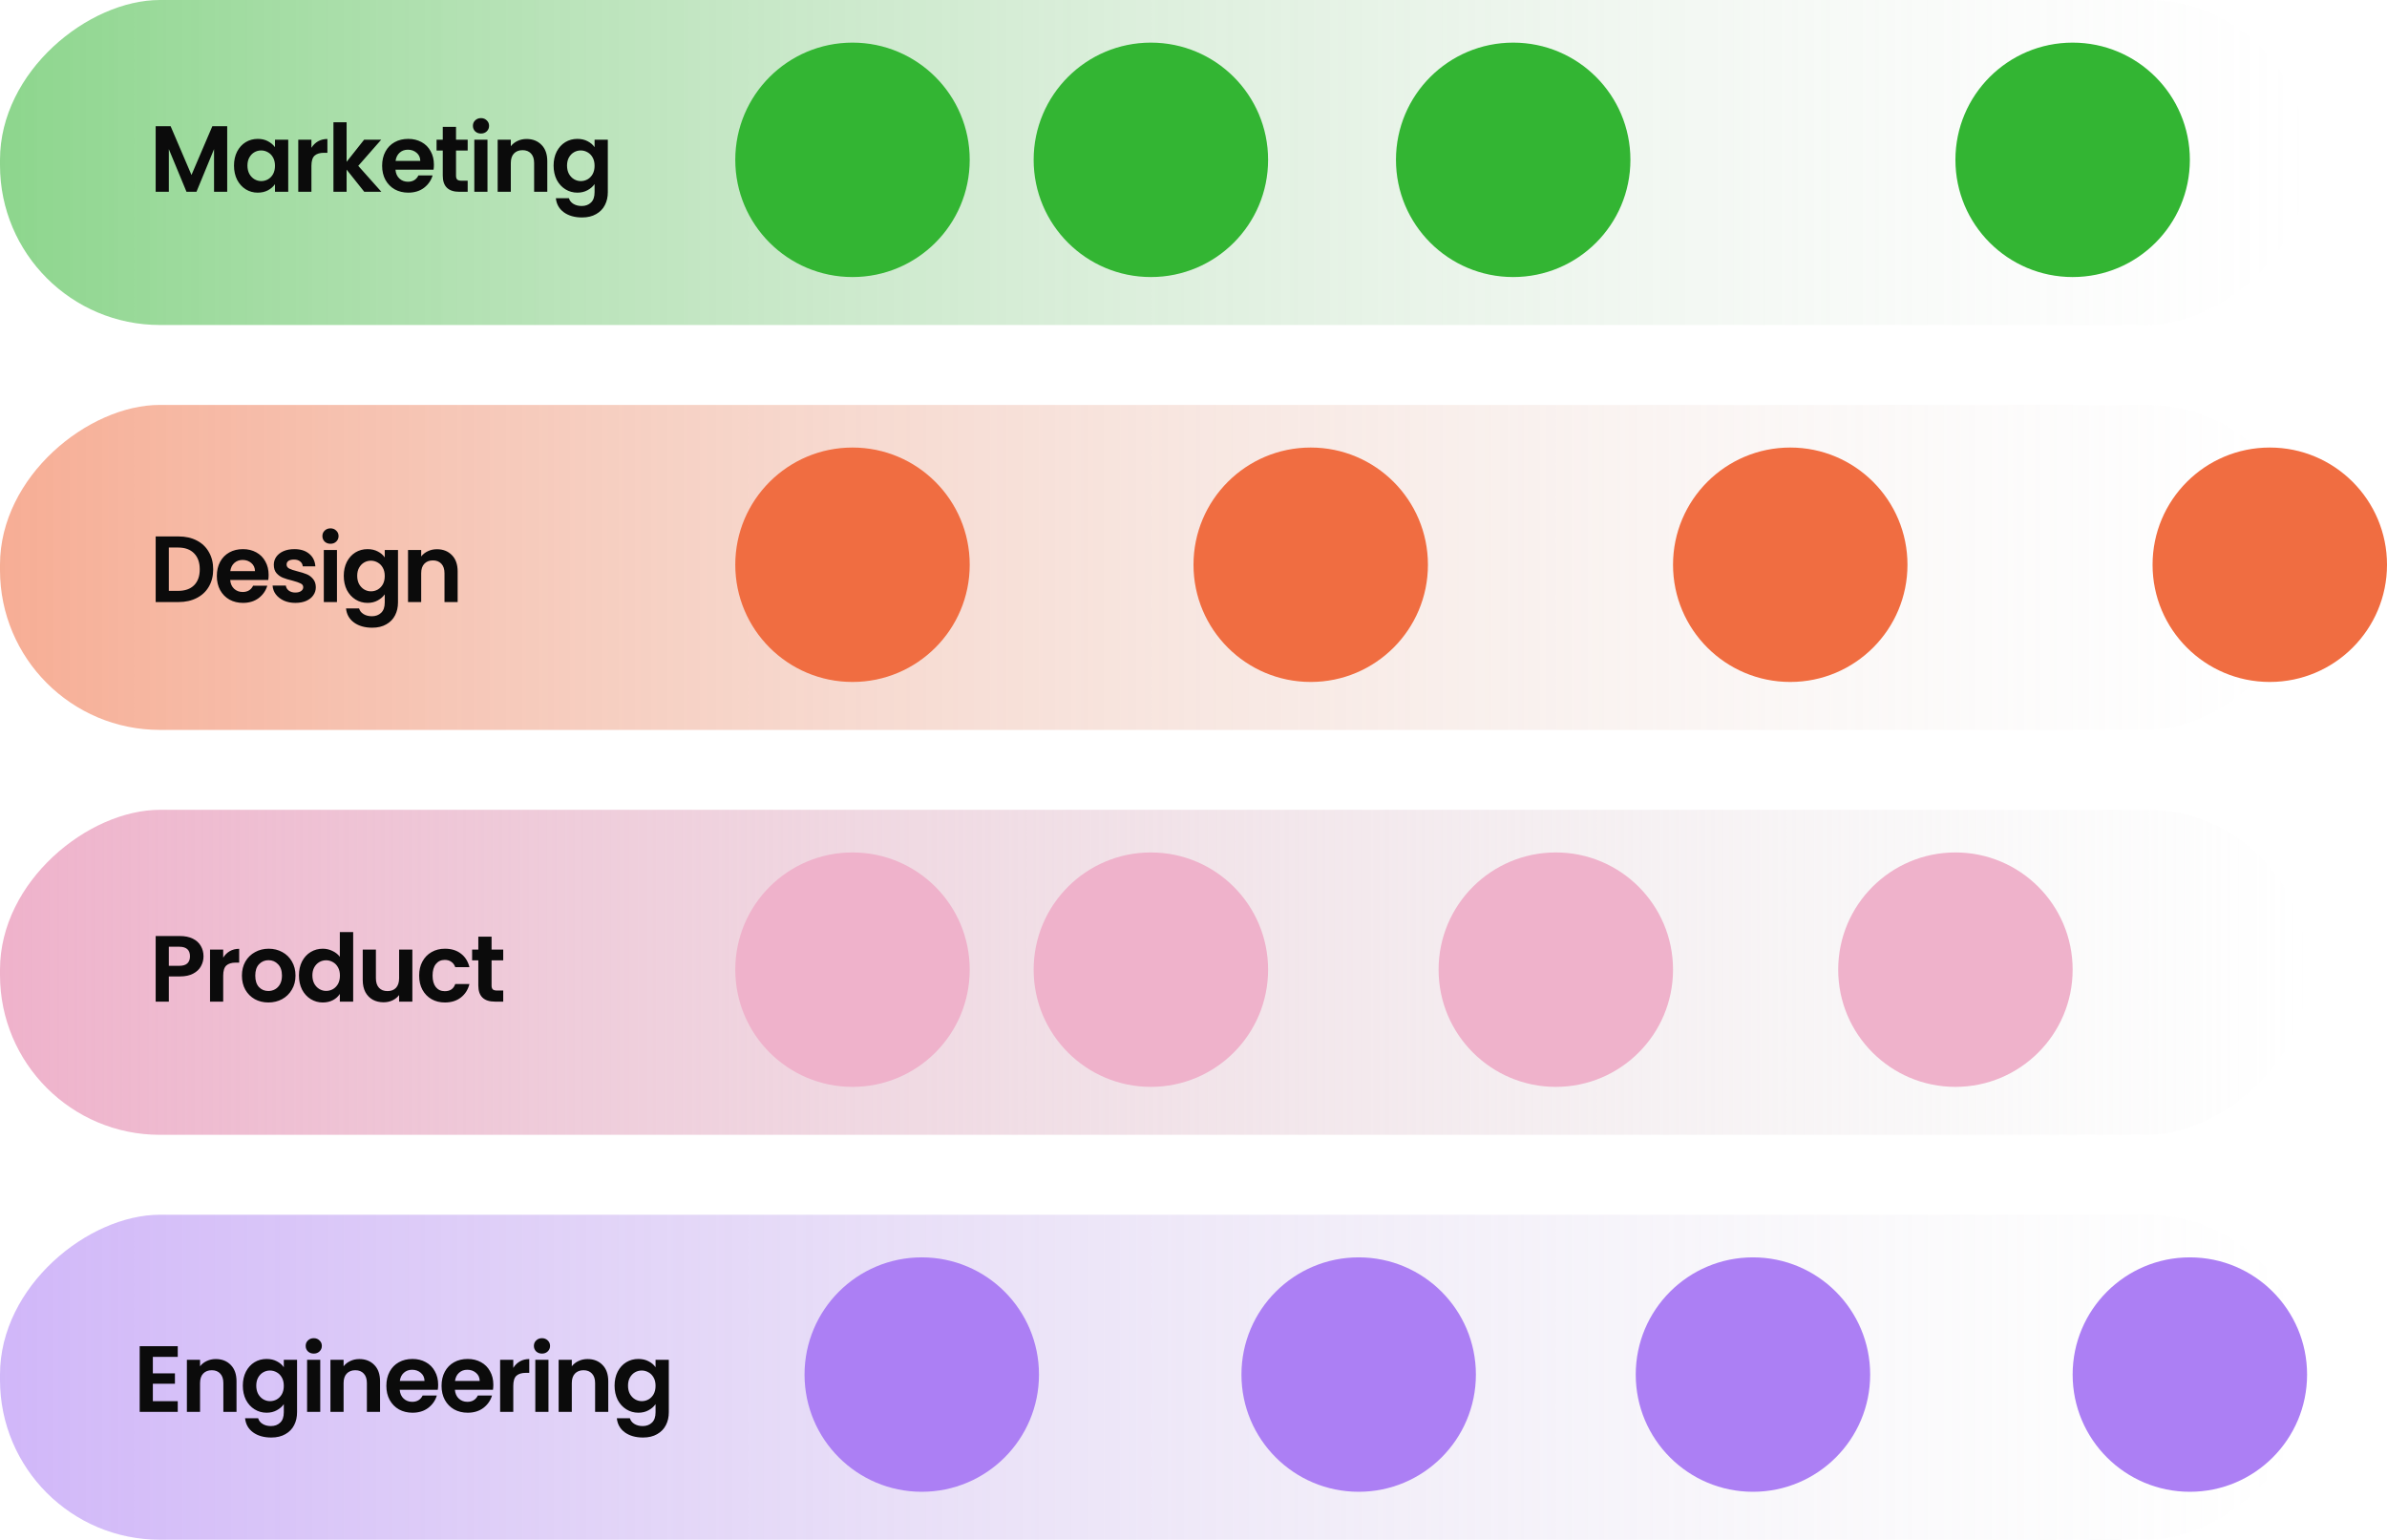 <svg width="448" height="289" viewBox="0 0 448 289" fill="none" xmlns="http://www.w3.org/2000/svg">
<rect y="289" width="61" height="433" rx="30" transform="rotate(-90 0 289)" fill="url(#paint0_linear_696_524)"/>
<rect y="213" width="61" height="433" rx="30" transform="rotate(-90 0 213)" fill="url(#paint1_linear_696_524)"/>
<rect y="137" width="61" height="433" rx="30" transform="rotate(-90 0 137)" fill="url(#paint2_linear_696_524)"/>
<rect y="61" width="61" height="433" rx="30" transform="rotate(-90 0 61)" fill="url(#paint3_linear_696_524)"/>
<path d="M42.641 23.687V36H40.172V27.991L36.873 36H35.003L31.687 27.991V36H29.217V23.687H32.022L35.938 32.842L39.854 23.687H42.641ZM43.919 31.078C43.919 30.091 44.113 29.215 44.501 28.45C44.901 27.686 45.436 27.098 46.106 26.686C46.788 26.274 47.547 26.069 48.382 26.069C49.111 26.069 49.746 26.216 50.287 26.51C50.839 26.804 51.28 27.174 51.61 27.621V26.227H54.097V36H51.61V34.571C51.292 35.03 50.851 35.412 50.287 35.718C49.734 36.012 49.093 36.159 48.364 36.159C47.541 36.159 46.788 35.947 46.106 35.524C45.436 35.1 44.901 34.507 44.501 33.742C44.113 32.966 43.919 32.078 43.919 31.078ZM51.61 31.114C51.61 30.514 51.492 30.002 51.257 29.579C51.022 29.144 50.704 28.815 50.304 28.591C49.904 28.356 49.475 28.238 49.017 28.238C48.558 28.238 48.135 28.35 47.746 28.574C47.358 28.797 47.041 29.126 46.794 29.561C46.559 29.985 46.441 30.49 46.441 31.078C46.441 31.666 46.559 32.184 46.794 32.631C47.041 33.066 47.358 33.401 47.746 33.636C48.146 33.871 48.57 33.989 49.017 33.989C49.475 33.989 49.904 33.877 50.304 33.654C50.704 33.419 51.022 33.089 51.257 32.666C51.492 32.231 51.61 31.713 51.61 31.114ZM58.449 27.744C58.767 27.227 59.178 26.821 59.684 26.527C60.202 26.233 60.789 26.086 61.448 26.086V28.679H60.795C60.019 28.679 59.431 28.862 59.031 29.226C58.643 29.591 58.449 30.226 58.449 31.131V36H55.98V26.227H58.449V27.744ZM68.368 36L65.052 31.837V36H62.582V22.946H65.052V30.373L68.333 26.227H71.543L67.239 31.131L71.579 36H68.368ZM81.439 30.902C81.439 31.255 81.416 31.572 81.369 31.855H74.224C74.283 32.56 74.53 33.113 74.965 33.513C75.4 33.913 75.936 34.112 76.57 34.112C77.488 34.112 78.141 33.719 78.528 32.931H81.192C80.91 33.871 80.369 34.648 79.569 35.259C78.77 35.859 77.788 36.159 76.623 36.159C75.683 36.159 74.836 35.953 74.083 35.541C73.342 35.118 72.76 34.524 72.337 33.76C71.925 32.995 71.719 32.113 71.719 31.114C71.719 30.102 71.925 29.215 72.337 28.45C72.749 27.686 73.325 27.098 74.066 26.686C74.806 26.274 75.659 26.069 76.623 26.069C77.552 26.069 78.382 26.269 79.111 26.668C79.852 27.068 80.422 27.639 80.822 28.38C81.233 29.109 81.439 29.95 81.439 30.902ZM78.881 30.196C78.87 29.561 78.64 29.056 78.193 28.679C77.746 28.291 77.2 28.097 76.553 28.097C75.941 28.097 75.424 28.285 75.001 28.662C74.589 29.026 74.336 29.538 74.242 30.196H78.881ZM85.588 28.256V32.984C85.588 33.313 85.664 33.554 85.817 33.707C85.982 33.848 86.252 33.919 86.629 33.919H87.775V36H86.223C84.141 36 83.101 34.989 83.101 32.966V28.256H81.936V26.227H83.101V23.811H85.588V26.227H87.775V28.256H85.588ZM90.275 25.063C89.84 25.063 89.475 24.928 89.181 24.657C88.899 24.375 88.758 24.028 88.758 23.617C88.758 23.205 88.899 22.864 89.181 22.594C89.475 22.311 89.84 22.17 90.275 22.17C90.71 22.17 91.069 22.311 91.351 22.594C91.645 22.864 91.792 23.205 91.792 23.617C91.792 24.028 91.645 24.375 91.351 24.657C91.069 24.928 90.71 25.063 90.275 25.063ZM91.492 26.227V36H89.022V26.227H91.492ZM98.818 26.086C99.982 26.086 100.923 26.457 101.641 27.198C102.358 27.927 102.717 28.95 102.717 30.267V36H100.247V30.602C100.247 29.826 100.053 29.232 99.665 28.82C99.277 28.397 98.748 28.186 98.077 28.186C97.395 28.186 96.854 28.397 96.454 28.82C96.066 29.232 95.872 29.826 95.872 30.602V36H93.403V26.227H95.872V27.445C96.201 27.021 96.619 26.692 97.125 26.457C97.642 26.21 98.207 26.086 98.818 26.086ZM108.364 26.069C109.093 26.069 109.734 26.216 110.286 26.51C110.839 26.792 111.274 27.162 111.592 27.621V26.227H114.079V36.071C114.079 36.976 113.897 37.782 113.532 38.487C113.168 39.205 112.621 39.769 111.892 40.181C111.163 40.604 110.281 40.816 109.246 40.816C107.858 40.816 106.717 40.492 105.824 39.846C104.942 39.199 104.442 38.317 104.324 37.2H106.776C106.905 37.646 107.182 37.999 107.605 38.258C108.04 38.528 108.564 38.664 109.175 38.664C109.893 38.664 110.475 38.446 110.922 38.011C111.368 37.588 111.592 36.941 111.592 36.071V34.553C111.274 35.012 110.833 35.394 110.269 35.7C109.716 36.006 109.081 36.159 108.364 36.159C107.541 36.159 106.788 35.947 106.106 35.524C105.424 35.1 104.883 34.507 104.483 33.742C104.095 32.966 103.901 32.078 103.901 31.078C103.901 30.091 104.095 29.215 104.483 28.45C104.883 27.686 105.418 27.098 106.088 26.686C106.77 26.274 107.529 26.069 108.364 26.069ZM111.592 31.114C111.592 30.514 111.474 30.002 111.239 29.579C111.004 29.144 110.686 28.815 110.286 28.591C109.887 28.356 109.457 28.238 108.999 28.238C108.54 28.238 108.117 28.35 107.729 28.574C107.341 28.797 107.023 29.126 106.776 29.561C106.541 29.985 106.423 30.49 106.423 31.078C106.423 31.666 106.541 32.184 106.776 32.631C107.023 33.066 107.341 33.401 107.729 33.636C108.129 33.871 108.552 33.989 108.999 33.989C109.457 33.989 109.887 33.877 110.286 33.654C110.686 33.419 111.004 33.089 111.239 32.666C111.474 32.231 111.592 31.713 111.592 31.114Z" fill="#0B0B0B"/>
<path d="M33.521 100.687C34.815 100.687 35.95 100.94 36.926 101.446C37.914 101.951 38.672 102.675 39.201 103.616C39.742 104.545 40.013 105.626 40.013 106.861C40.013 108.096 39.742 109.178 39.201 110.107C38.672 111.024 37.914 111.736 36.926 112.241C35.95 112.747 34.815 113 33.521 113H29.217V100.687H33.521ZM33.433 110.901C34.727 110.901 35.726 110.548 36.432 109.842C37.138 109.137 37.49 108.143 37.49 106.861C37.49 105.579 37.138 104.58 36.432 103.862C35.726 103.133 34.727 102.769 33.433 102.769H31.687V110.901H33.433ZM50.417 107.902C50.417 108.255 50.393 108.572 50.346 108.855H43.202C43.261 109.56 43.508 110.113 43.943 110.513C44.378 110.913 44.913 111.113 45.548 111.113C46.465 111.113 47.118 110.719 47.506 109.931H50.17C49.888 110.871 49.347 111.648 48.547 112.259C47.747 112.859 46.765 113.159 45.601 113.159C44.66 113.159 43.814 112.953 43.061 112.541C42.32 112.118 41.738 111.524 41.315 110.76C40.903 109.995 40.697 109.113 40.697 108.114C40.697 107.102 40.903 106.214 41.315 105.45C41.726 104.686 42.303 104.098 43.043 103.686C43.784 103.274 44.637 103.069 45.601 103.069C46.53 103.069 47.359 103.269 48.088 103.668C48.829 104.068 49.4 104.639 49.8 105.38C50.211 106.109 50.417 106.949 50.417 107.902ZM47.859 107.196C47.847 106.561 47.618 106.056 47.171 105.679C46.724 105.291 46.177 105.097 45.531 105.097C44.919 105.097 44.402 105.285 43.978 105.662C43.567 106.026 43.314 106.538 43.22 107.196H47.859ZM55.43 113.159C54.63 113.159 53.913 113.018 53.278 112.735C52.643 112.441 52.137 112.047 51.761 111.554C51.396 111.06 51.196 110.513 51.161 109.913H53.648C53.695 110.289 53.878 110.601 54.195 110.848C54.524 111.095 54.93 111.218 55.412 111.218C55.883 111.218 56.247 111.124 56.506 110.936C56.776 110.748 56.912 110.507 56.912 110.213C56.912 109.895 56.747 109.66 56.418 109.507C56.1 109.343 55.589 109.166 54.883 108.978C54.154 108.802 53.554 108.619 53.084 108.431C52.625 108.243 52.225 107.955 51.884 107.567C51.555 107.179 51.39 106.655 51.39 105.997C51.39 105.456 51.543 104.962 51.849 104.515C52.166 104.068 52.613 103.715 53.19 103.457C53.778 103.198 54.466 103.069 55.254 103.069C56.418 103.069 57.347 103.363 58.041 103.951C58.734 104.527 59.117 105.309 59.187 106.297H56.824C56.788 105.909 56.624 105.603 56.33 105.38C56.047 105.144 55.665 105.027 55.183 105.027C54.736 105.027 54.389 105.109 54.142 105.274C53.907 105.438 53.789 105.668 53.789 105.962C53.789 106.291 53.954 106.544 54.283 106.72C54.613 106.885 55.124 107.055 55.818 107.232C56.524 107.408 57.106 107.59 57.564 107.779C58.023 107.967 58.417 108.261 58.746 108.661C59.087 109.049 59.264 109.566 59.275 110.213C59.275 110.777 59.117 111.283 58.799 111.73C58.493 112.177 58.047 112.53 57.459 112.788C56.882 113.035 56.206 113.159 55.43 113.159ZM62.026 102.063C61.591 102.063 61.226 101.928 60.932 101.657C60.65 101.375 60.509 101.028 60.509 100.617C60.509 100.205 60.65 99.864 60.932 99.594C61.226 99.311 61.591 99.17 62.026 99.17C62.461 99.17 62.82 99.311 63.102 99.594C63.396 99.864 63.543 100.205 63.543 100.617C63.543 101.028 63.396 101.375 63.102 101.657C62.82 101.928 62.461 102.063 62.026 102.063ZM63.243 103.227V113H60.773V103.227H63.243ZM68.982 103.069C69.711 103.069 70.352 103.216 70.904 103.51C71.457 103.792 71.892 104.162 72.21 104.621V103.227H74.697V113.071C74.697 113.976 74.515 114.782 74.15 115.487C73.786 116.205 73.239 116.769 72.51 117.181C71.781 117.604 70.899 117.816 69.864 117.816C68.476 117.816 67.335 117.492 66.442 116.846C65.56 116.199 65.06 115.317 64.942 114.2H67.394C67.523 114.646 67.8 114.999 68.223 115.258C68.658 115.528 69.182 115.664 69.793 115.664C70.51 115.664 71.093 115.446 71.54 115.011C71.986 114.588 72.21 113.941 72.21 113.071V111.554C71.892 112.012 71.451 112.394 70.887 112.7C70.334 113.006 69.699 113.159 68.982 113.159C68.159 113.159 67.406 112.947 66.724 112.524C66.042 112.1 65.501 111.506 65.101 110.742C64.713 109.966 64.519 109.078 64.519 108.078C64.519 107.091 64.713 106.214 65.101 105.45C65.501 104.686 66.036 104.098 66.706 103.686C67.388 103.274 68.147 103.069 68.982 103.069ZM72.21 108.114C72.21 107.514 72.092 107.002 71.857 106.579C71.622 106.144 71.304 105.815 70.904 105.591C70.505 105.356 70.075 105.238 69.617 105.238C69.158 105.238 68.735 105.35 68.347 105.574C67.959 105.797 67.641 106.126 67.394 106.561C67.159 106.985 67.041 107.49 67.041 108.078C67.041 108.666 67.159 109.184 67.394 109.631C67.641 110.066 67.959 110.401 68.347 110.636C68.746 110.871 69.17 110.989 69.617 110.989C70.075 110.989 70.505 110.877 70.904 110.654C71.304 110.419 71.622 110.089 71.857 109.666C72.092 109.231 72.21 108.713 72.21 108.114ZM81.995 103.086C83.16 103.086 84.1 103.457 84.818 104.198C85.535 104.927 85.894 105.95 85.894 107.267V113H83.424V107.602C83.424 106.826 83.23 106.232 82.842 105.821C82.454 105.397 81.925 105.185 81.254 105.185C80.572 105.185 80.031 105.397 79.632 105.821C79.243 106.232 79.049 106.826 79.049 107.602V113H76.58V103.227H79.049V104.445C79.379 104.021 79.796 103.692 80.302 103.457C80.819 103.21 81.384 103.086 81.995 103.086Z" fill="#0B0B0B"/>
<path d="M38.196 179.498C38.196 180.156 38.037 180.773 37.72 181.35C37.414 181.926 36.926 182.39 36.255 182.743C35.597 183.096 34.762 183.272 33.751 183.272H31.687V188H29.217V175.687H33.751C34.703 175.687 35.515 175.852 36.185 176.181C36.855 176.51 37.355 176.963 37.684 177.539C38.025 178.116 38.196 178.768 38.196 179.498ZM33.645 181.279C34.327 181.279 34.833 181.126 35.162 180.821C35.491 180.503 35.656 180.062 35.656 179.498C35.656 178.298 34.985 177.698 33.645 177.698H31.687V181.279H33.645ZM41.89 179.744C42.207 179.227 42.619 178.821 43.124 178.527C43.642 178.233 44.23 178.086 44.889 178.086V180.679H44.236C43.46 180.679 42.872 180.862 42.472 181.226C42.084 181.591 41.89 182.226 41.89 183.131V188H39.42V178.227H41.89V179.744ZM50.362 188.159C49.421 188.159 48.575 187.953 47.822 187.541C47.069 187.118 46.475 186.524 46.04 185.76C45.617 184.995 45.405 184.113 45.405 183.114C45.405 182.114 45.623 181.232 46.058 180.468C46.505 179.703 47.111 179.115 47.875 178.704C48.639 178.28 49.492 178.069 50.433 178.069C51.373 178.069 52.226 178.28 52.99 178.704C53.755 179.115 54.355 179.703 54.79 180.468C55.237 181.232 55.46 182.114 55.46 183.114C55.46 184.113 55.231 184.995 54.772 185.76C54.325 186.524 53.714 187.118 52.938 187.541C52.173 187.953 51.315 188.159 50.362 188.159ZM50.362 186.007C50.809 186.007 51.227 185.901 51.615 185.689C52.014 185.466 52.332 185.136 52.567 184.701C52.802 184.266 52.92 183.737 52.92 183.114C52.92 182.185 52.673 181.473 52.179 180.979C51.697 180.474 51.103 180.221 50.397 180.221C49.692 180.221 49.098 180.474 48.616 180.979C48.145 181.473 47.91 182.185 47.91 183.114C47.91 184.043 48.139 184.76 48.598 185.266C49.069 185.76 49.657 186.007 50.362 186.007ZM56.107 183.078C56.107 182.091 56.301 181.214 56.69 180.45C57.089 179.686 57.63 179.098 58.312 178.686C58.995 178.274 59.753 178.069 60.588 178.069C61.223 178.069 61.829 178.21 62.405 178.492C62.981 178.763 63.44 179.127 63.781 179.586V174.946H66.286V188H63.781V186.554C63.475 187.036 63.046 187.424 62.493 187.718C61.94 188.012 61.299 188.159 60.57 188.159C59.747 188.159 58.995 187.947 58.312 187.524C57.63 187.1 57.089 186.506 56.69 185.742C56.301 184.966 56.107 184.078 56.107 183.078ZM63.798 183.114C63.798 182.514 63.681 182.002 63.446 181.579C63.21 181.144 62.893 180.815 62.493 180.591C62.093 180.356 61.664 180.238 61.205 180.238C60.747 180.238 60.323 180.35 59.935 180.574C59.547 180.797 59.23 181.126 58.983 181.561C58.748 181.985 58.63 182.49 58.63 183.078C58.63 183.666 58.748 184.184 58.983 184.631C59.23 185.066 59.547 185.401 59.935 185.636C60.335 185.871 60.758 185.989 61.205 185.989C61.664 185.989 62.093 185.877 62.493 185.654C62.893 185.419 63.21 185.089 63.446 184.666C63.681 184.231 63.798 183.713 63.798 183.114ZM77.394 178.227V188H74.907V186.765C74.589 187.189 74.172 187.524 73.654 187.771C73.149 188.006 72.596 188.123 71.996 188.123C71.232 188.123 70.556 187.965 69.968 187.647C69.38 187.318 68.915 186.842 68.574 186.218C68.245 185.583 68.08 184.831 68.08 183.96V178.227H70.55V183.608C70.55 184.384 70.744 184.984 71.132 185.407C71.52 185.819 72.049 186.024 72.72 186.024C73.402 186.024 73.937 185.819 74.325 185.407C74.713 184.984 74.907 184.384 74.907 183.608V178.227H77.394ZM78.667 183.114C78.667 182.102 78.872 181.22 79.284 180.468C79.696 179.703 80.266 179.115 80.995 178.704C81.724 178.28 82.559 178.069 83.5 178.069C84.711 178.069 85.711 178.374 86.499 178.986C87.299 179.586 87.834 180.432 88.104 181.526H85.44C85.299 181.103 85.058 180.773 84.717 180.538C84.388 180.291 83.976 180.168 83.482 180.168C82.777 180.168 82.218 180.427 81.806 180.944C81.395 181.45 81.189 182.173 81.189 183.114C81.189 184.043 81.395 184.766 81.806 185.283C82.218 185.789 82.777 186.042 83.482 186.042C84.482 186.042 85.135 185.595 85.44 184.701H88.104C87.834 185.76 87.299 186.601 86.499 187.224C85.699 187.847 84.7 188.159 83.5 188.159C82.559 188.159 81.724 187.953 80.995 187.541C80.266 187.118 79.696 186.53 79.284 185.777C78.872 185.013 78.667 184.125 78.667 183.114ZM92.259 180.256V184.984C92.259 185.313 92.336 185.554 92.489 185.707C92.653 185.848 92.924 185.918 93.3 185.918H94.447V188H92.894C90.813 188 89.772 186.989 89.772 184.966V180.256H88.608V178.227H89.772V175.811H92.259V178.227H94.447V180.256H92.259Z" fill="#0B0B0B"/>
<path d="M28.687 254.681V257.768H32.832V259.726H28.687V262.989H33.361V265H26.217V252.67H33.361V254.681H28.687ZM40.492 255.086C41.656 255.086 42.597 255.457 43.314 256.198C44.032 256.927 44.39 257.95 44.39 259.267V265H41.921V259.602C41.921 258.826 41.727 258.232 41.339 257.821C40.951 257.397 40.421 257.185 39.751 257.185C39.069 257.185 38.528 257.397 38.128 257.821C37.74 258.232 37.546 258.826 37.546 259.602V265H35.076V255.227H37.546V256.445C37.875 256.021 38.293 255.692 38.798 255.457C39.316 255.21 39.88 255.086 40.492 255.086ZM50.038 255.069C50.767 255.069 51.407 255.216 51.96 255.51C52.513 255.792 52.948 256.162 53.266 256.621V255.227H55.753V265.071C55.753 265.976 55.571 266.782 55.206 267.487C54.842 268.205 54.295 268.769 53.566 269.181C52.836 269.604 51.954 269.816 50.919 269.816C49.532 269.816 48.391 269.492 47.497 268.846C46.615 268.199 46.115 267.317 45.998 266.2H48.45C48.579 266.646 48.856 266.999 49.279 267.258C49.714 267.528 50.237 267.664 50.849 267.664C51.566 267.664 52.148 267.446 52.595 267.011C53.042 266.588 53.266 265.941 53.266 265.071V263.554C52.948 264.012 52.507 264.394 51.943 264.7C51.39 265.006 50.755 265.159 50.038 265.159C49.214 265.159 48.462 264.947 47.78 264.524C47.097 264.1 46.556 263.506 46.157 262.742C45.769 261.966 45.575 261.078 45.575 260.078C45.575 259.091 45.769 258.214 46.157 257.45C46.556 256.686 47.092 256.098 47.762 255.686C48.444 255.274 49.203 255.069 50.038 255.069ZM53.266 260.114C53.266 259.514 53.148 259.002 52.913 258.579C52.678 258.144 52.36 257.815 51.96 257.591C51.56 257.356 51.131 257.238 50.672 257.238C50.214 257.238 49.791 257.35 49.403 257.574C49.014 257.797 48.697 258.126 48.45 258.561C48.215 258.985 48.097 259.49 48.097 260.078C48.097 260.666 48.215 261.184 48.45 261.631C48.697 262.066 49.014 262.401 49.403 262.636C49.802 262.871 50.226 262.989 50.672 262.989C51.131 262.989 51.56 262.877 51.96 262.654C52.36 262.419 52.678 262.089 52.913 261.666C53.148 261.231 53.266 260.713 53.266 260.114ZM58.888 254.063C58.453 254.063 58.088 253.928 57.794 253.657C57.512 253.375 57.371 253.028 57.371 252.617C57.371 252.205 57.512 251.864 57.794 251.594C58.088 251.311 58.453 251.17 58.888 251.17C59.323 251.17 59.682 251.311 59.964 251.594C60.258 251.864 60.405 252.205 60.405 252.617C60.405 253.028 60.258 253.375 59.964 253.657C59.682 253.928 59.323 254.063 58.888 254.063ZM60.105 255.227V265H57.636V255.227H60.105ZM67.431 255.086C68.596 255.086 69.537 255.457 70.254 256.198C70.971 256.927 71.33 257.95 71.33 259.267V265H68.86V259.602C68.86 258.826 68.666 258.232 68.278 257.821C67.89 257.397 67.361 257.185 66.691 257.185C66.008 257.185 65.468 257.397 65.068 257.821C64.68 258.232 64.486 258.826 64.486 259.602V265H62.016V255.227H64.486V256.445C64.815 256.021 65.232 255.692 65.738 255.457C66.255 255.21 66.82 255.086 67.431 255.086ZM82.234 259.902C82.234 260.255 82.21 260.572 82.163 260.855H75.019C75.078 261.56 75.325 262.113 75.76 262.513C76.195 262.913 76.73 263.113 77.365 263.113C78.282 263.113 78.935 262.719 79.323 261.931H81.987C81.705 262.871 81.164 263.648 80.364 264.259C79.564 264.859 78.582 265.159 77.418 265.159C76.477 265.159 75.631 264.953 74.878 264.541C74.137 264.118 73.555 263.524 73.132 262.76C72.72 261.995 72.514 261.113 72.514 260.114C72.514 259.102 72.72 258.214 73.132 257.45C73.543 256.686 74.119 256.098 74.86 255.686C75.601 255.274 76.454 255.069 77.418 255.069C78.347 255.069 79.176 255.269 79.905 255.668C80.646 256.068 81.217 256.639 81.616 257.38C82.028 258.109 82.234 258.949 82.234 259.902ZM79.676 259.196C79.664 258.561 79.435 258.056 78.988 257.679C78.541 257.291 77.994 257.097 77.347 257.097C76.736 257.097 76.219 257.285 75.795 257.662C75.384 258.026 75.131 258.538 75.037 259.196H79.676ZM92.592 259.902C92.592 260.255 92.568 260.572 92.521 260.855H85.377C85.436 261.56 85.683 262.113 86.118 262.513C86.553 262.913 87.088 263.113 87.723 263.113C88.64 263.113 89.293 262.719 89.681 261.931H92.345C92.063 262.871 91.522 263.648 90.722 264.259C89.922 264.859 88.94 265.159 87.776 265.159C86.835 265.159 85.989 264.953 85.236 264.541C84.495 264.118 83.913 263.524 83.49 262.76C83.078 261.995 82.872 261.113 82.872 260.114C82.872 259.102 83.078 258.214 83.49 257.45C83.901 256.686 84.477 256.098 85.218 255.686C85.959 255.274 86.812 255.069 87.776 255.069C88.705 255.069 89.534 255.269 90.263 255.668C91.004 256.068 91.575 256.639 91.974 257.38C92.386 258.109 92.592 258.949 92.592 259.902ZM90.034 259.196C90.022 258.561 89.793 258.056 89.346 257.679C88.899 257.291 88.352 257.097 87.706 257.097C87.094 257.097 86.577 257.285 86.153 257.662C85.742 258.026 85.489 258.538 85.395 259.196H90.034ZM96.335 256.744C96.652 256.227 97.064 255.821 97.57 255.527C98.087 255.233 98.675 255.086 99.334 255.086V257.679H98.681C97.905 257.679 97.317 257.862 96.917 258.226C96.529 258.591 96.335 259.226 96.335 260.131V265H93.865V255.227H96.335V256.744ZM101.72 254.063C101.285 254.063 100.921 253.928 100.627 253.657C100.344 253.375 100.203 253.028 100.203 252.617C100.203 252.205 100.344 251.864 100.627 251.594C100.921 251.311 101.285 251.17 101.72 251.17C102.155 251.17 102.514 251.311 102.796 251.594C103.09 251.864 103.237 252.205 103.237 252.617C103.237 253.028 103.09 253.375 102.796 253.657C102.514 253.928 102.155 254.063 101.72 254.063ZM102.937 255.227V265H100.468V255.227H102.937ZM110.264 255.086C111.428 255.086 112.369 255.457 113.086 256.198C113.803 256.927 114.162 257.95 114.162 259.267V265H111.692V259.602C111.692 258.826 111.498 258.232 111.11 257.821C110.722 257.397 110.193 257.185 109.523 257.185C108.841 257.185 108.3 257.397 107.9 257.821C107.512 258.232 107.318 258.826 107.318 259.602V265H104.848V255.227H107.318V256.445C107.647 256.021 108.065 255.692 108.57 255.457C109.088 255.21 109.652 255.086 110.264 255.086ZM119.809 255.069C120.538 255.069 121.179 255.216 121.732 255.51C122.285 255.792 122.72 256.162 123.037 256.621V255.227H125.525V265.071C125.525 265.976 125.342 266.782 124.978 267.487C124.613 268.205 124.066 268.769 123.337 269.181C122.608 269.604 121.726 269.816 120.691 269.816C119.304 269.816 118.163 269.492 117.269 268.846C116.387 268.199 115.887 267.317 115.77 266.2H118.222C118.351 266.646 118.627 266.999 119.051 267.258C119.486 267.528 120.009 267.664 120.621 267.664C121.338 267.664 121.92 267.446 122.367 267.011C122.814 266.588 123.037 265.941 123.037 265.071V263.554C122.72 264.012 122.279 264.394 121.714 264.7C121.162 265.006 120.527 265.159 119.809 265.159C118.986 265.159 118.233 264.947 117.551 264.524C116.869 264.1 116.328 263.506 115.928 262.742C115.54 261.966 115.346 261.078 115.346 260.078C115.346 259.091 115.54 258.214 115.928 257.45C116.328 256.686 116.863 256.098 117.534 255.686C118.216 255.274 118.974 255.069 119.809 255.069ZM123.037 260.114C123.037 259.514 122.92 259.002 122.685 258.579C122.449 258.144 122.132 257.815 121.732 257.591C121.332 257.356 120.903 257.238 120.444 257.238C119.986 257.238 119.562 257.35 119.174 257.574C118.786 257.797 118.469 258.126 118.222 258.561C117.986 258.985 117.869 259.49 117.869 260.078C117.869 260.666 117.986 261.184 118.222 261.631C118.469 262.066 118.786 262.401 119.174 262.636C119.574 262.871 119.997 262.989 120.444 262.989C120.903 262.989 121.332 262.877 121.732 262.654C122.132 262.419 122.449 262.089 122.685 261.666C122.92 261.231 123.037 260.713 123.037 260.114Z" fill="#0B0B0B"/>
<circle cx="173" cy="258" r="22" transform="rotate(-90 173 258)" fill="#AC7FF4"/>
<circle cx="255" cy="258" r="22" transform="rotate(-90 255 258)" fill="#AC7FF4"/>
<circle cx="329" cy="258" r="22" transform="rotate(-90 329 258)" fill="#AC7FF4"/>
<circle cx="411" cy="258" r="22" transform="rotate(-90 411 258)" fill="#AC7FF4"/>
<circle cx="160" cy="182" r="22" transform="rotate(-90 160 182)" fill="#EFB2CB"/>
<circle cx="216" cy="182" r="22" transform="rotate(-90 216 182)" fill="#EFB2CB"/>
<circle cx="292" cy="182" r="22" transform="rotate(-90 292 182)" fill="#EFB2CB"/>
<circle cx="367" cy="182" r="22" transform="rotate(-90 367 182)" fill="#EFB2CB"/>
<circle cx="160" cy="106" r="22" transform="rotate(-90 160 106)" fill="#F06D41"/>
<circle cx="246" cy="106" r="22" transform="rotate(-90 246 106)" fill="#F06D41"/>
<circle cx="336" cy="106" r="22" transform="rotate(-90 336 106)" fill="#F06D41"/>
<circle cx="426" cy="106" r="22" transform="rotate(-90 426 106)" fill="#F06D41"/>
<circle cx="160" cy="30" r="22" transform="rotate(-90 160 30)" fill="#33B533"/>
<circle cx="216" cy="30" r="22" transform="rotate(-90 216 30)" fill="#33B533"/>
<circle cx="284" cy="30" r="22" transform="rotate(-90 284 30)" fill="#33B533"/>
<circle cx="389" cy="30" r="22" transform="rotate(-90 389 30)" fill="#33B533"/>
<defs>
<linearGradient id="paint0_linear_696_524" x1="30.5" y1="289" x2="30.5" y2="722" gradientUnits="userSpaceOnUse">
<stop stop-color="#AC7EF4" stop-opacity="0.56"/>
<stop offset="1" stop-color="#D9D9D9" stop-opacity="0"/>
</linearGradient>
<linearGradient id="paint1_linear_696_524" x1="30.5" y1="213" x2="30.5" y2="646" gradientUnits="userSpaceOnUse">
<stop stop-color="#EFB2CB"/>
<stop offset="1" stop-color="#D9D9D9" stop-opacity="0"/>
</linearGradient>
<linearGradient id="paint2_linear_696_524" x1="30.5" y1="137" x2="30.5" y2="570" gradientUnits="userSpaceOnUse">
<stop stop-color="#F06D41" stop-opacity="0.56"/>
<stop offset="1" stop-color="#D9D9D9" stop-opacity="0"/>
</linearGradient>
<linearGradient id="paint3_linear_696_524" x1="30.5" y1="61" x2="30.5" y2="494" gradientUnits="userSpaceOnUse">
<stop stop-color="#33B533" stop-opacity="0.56"/>
<stop offset="1" stop-color="#D9D9D9" stop-opacity="0"/>
</linearGradient>
</defs>
</svg>
